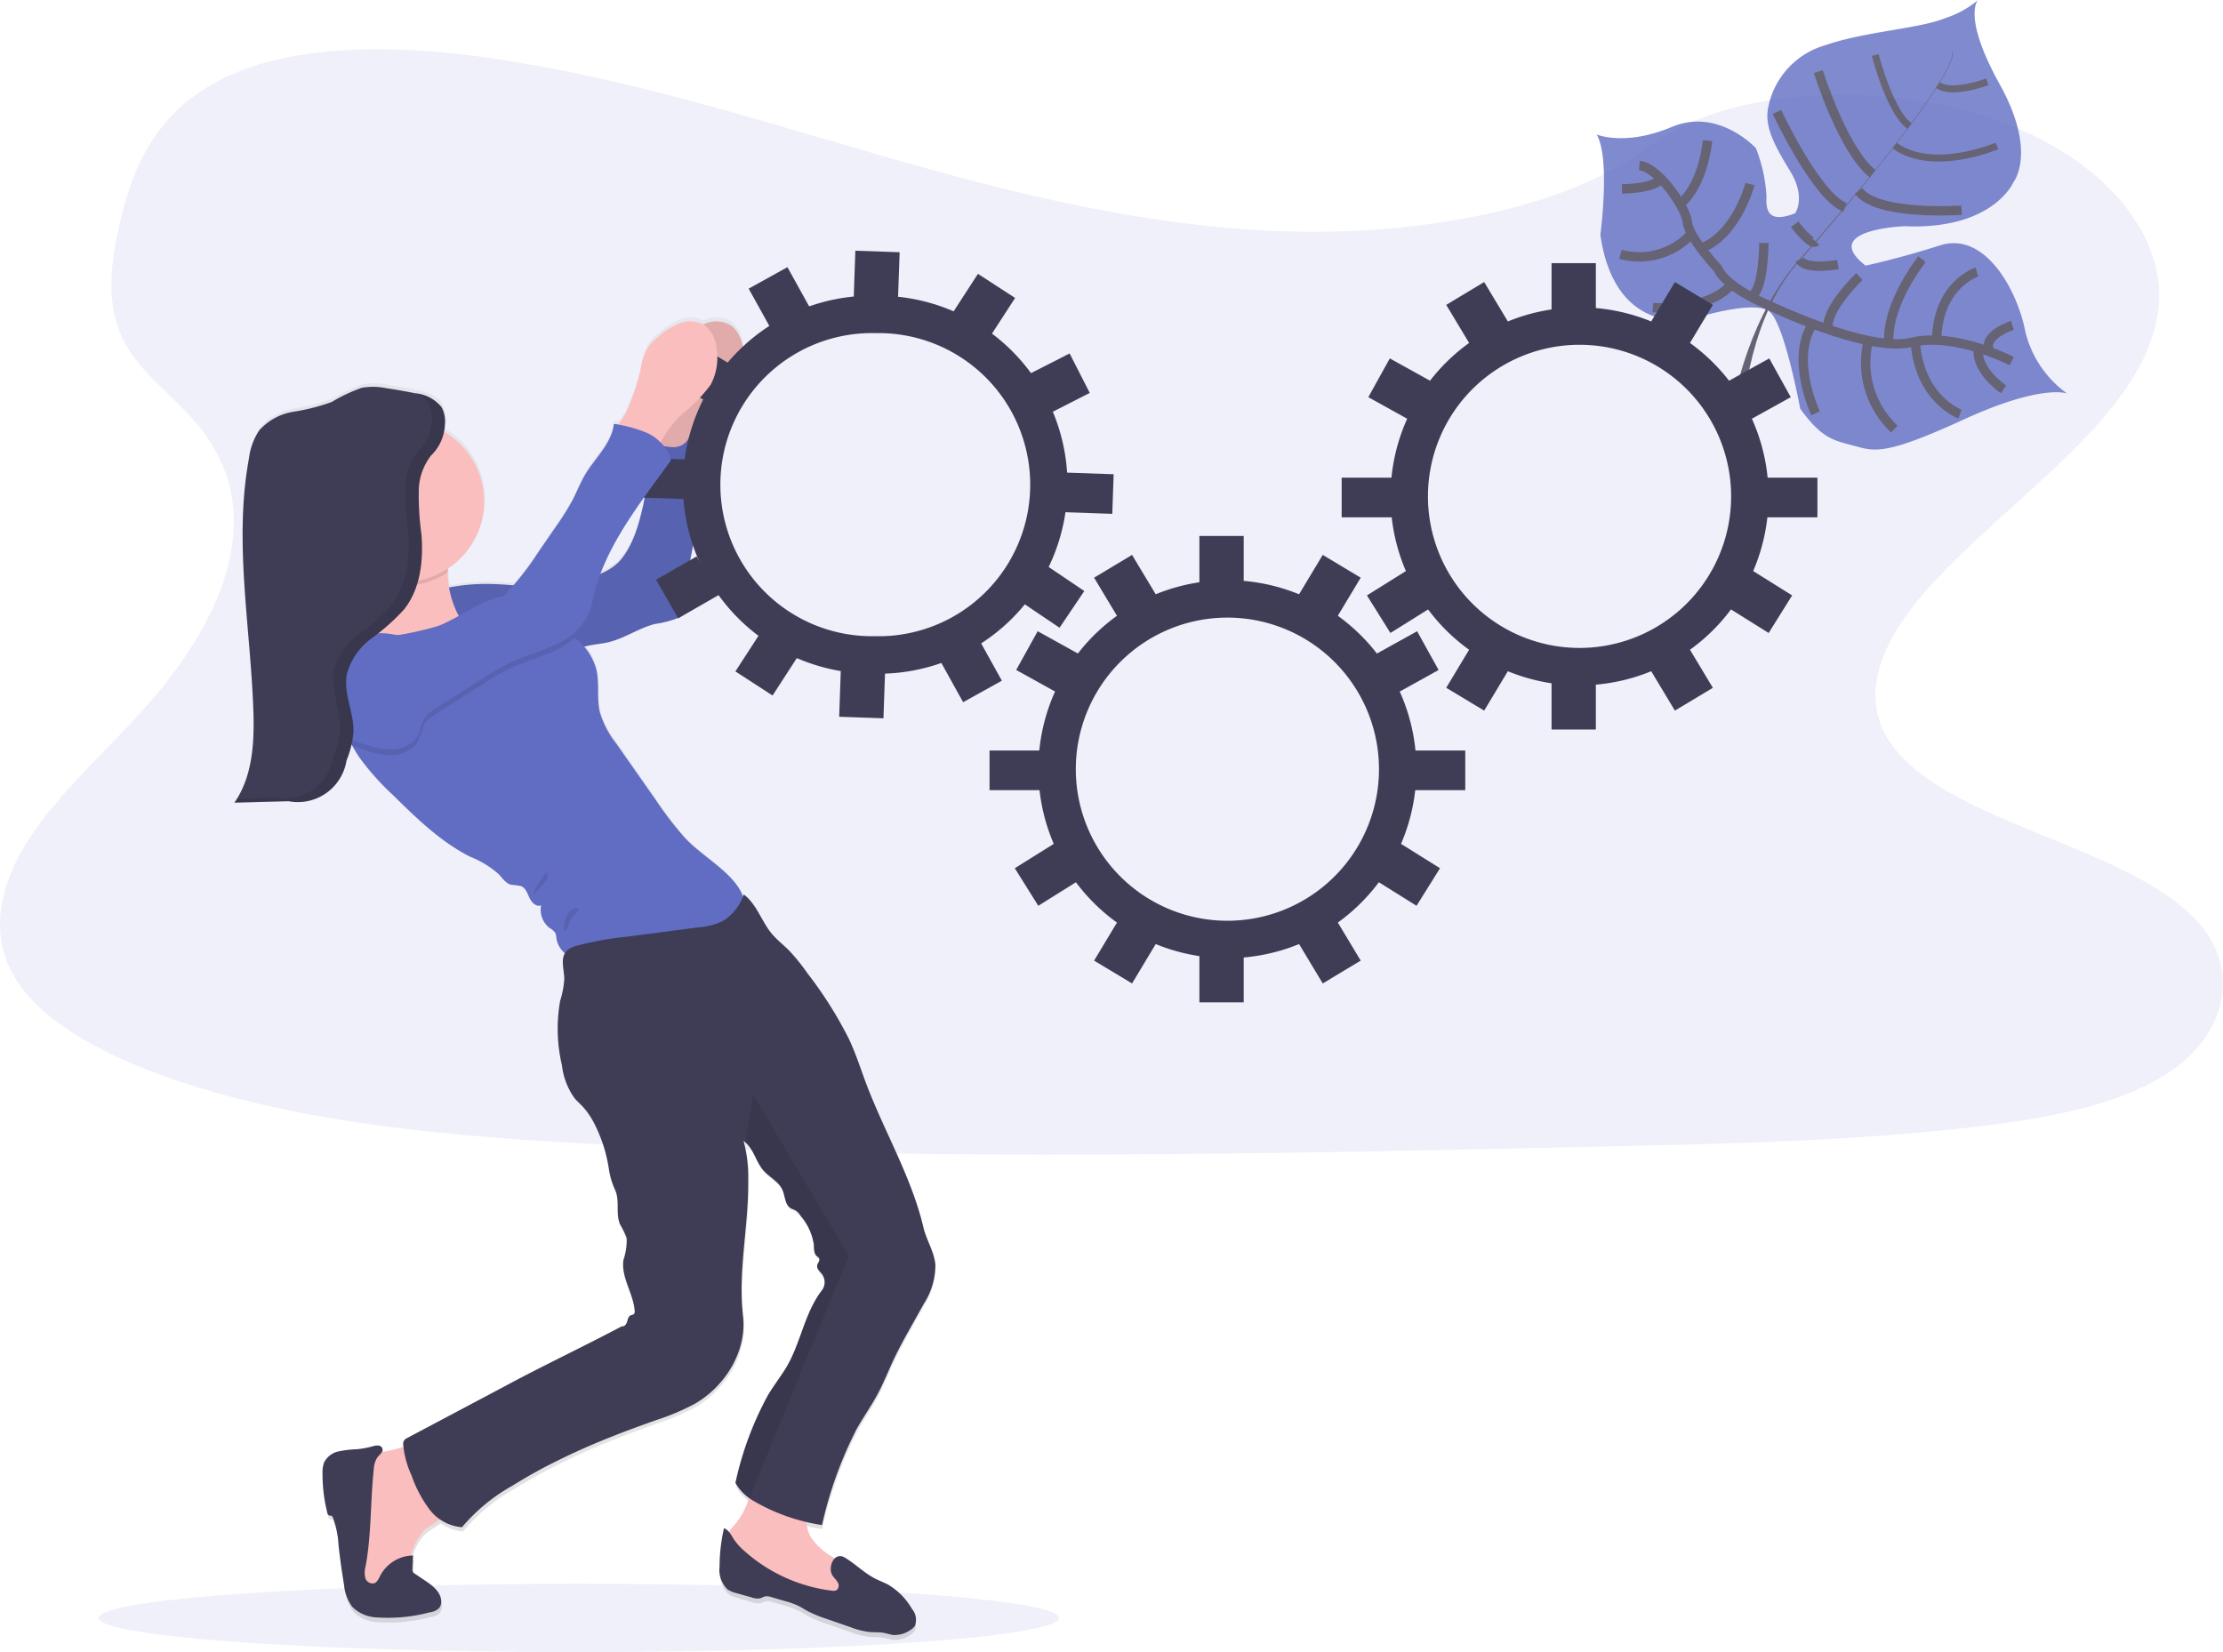 <svg xmlns="http://www.w3.org/2000/svg" xmlns:xlink="http://www.w3.org/1999/xlink" width="237" height="176.15" viewBox="0 0 237 176.15"><defs><style>.a,.c{fill:#606dc3;}.a,.i{opacity:0.1;}.b{opacity:0.8;}.d{fill:#444053;}.e,.f{fill:none;stroke:#444053;stroke-miterlimit:10;}.f{stroke-width:0.75px;}.g{fill:url(#a);}.h{fill:#fbbebe;}.j{fill:#3f3d56;}</style><linearGradient id="a" x1="0.5" y1="1" x2="0.5" gradientUnits="objectBoundingBox"><stop offset="0" stop-color="gray" stop-opacity="0.251"/><stop offset="0.54" stop-color="gray" stop-opacity="0.122"/><stop offset="1" stop-color="gray" stop-opacity="0.102"/></linearGradient></defs><g transform="translate(0.004 -0.05)"><path class="a" d="M232.925,116.644c-15.194-.392-29.664-4.036-43.482-8.022s-27.5-8.411-42.334-10.524c-9.538-1.359-20.448-1.552-28.131,2.249-7.4,3.653-9.787,9.959-11.071,15.827-.967,4.406-1.535,9.043,1.113,13.168,1.841,2.864,5.1,5.27,7.362,8.015,7.857,9.545,2.3,21.314-6.209,30.634-3.991,4.371-8.627,8.541-11.71,13.2s-4.507,9.984-1.81,14.734c2.672,4.7,9.041,8.238,15.94,10.724,14.013,5.05,30.519,6.493,46.626,7.313,35.644,1.812,71.475,1.026,107.212.235,13.226-.291,26.509-.585,39.519-2.113,7.226-.843,14.684-2.183,19.931-5.416,6.658-4.1,8.308-11.052,3.845-16.2-7.484-8.632-28.171-10.778-33.409-20.041-2.878-5.1.077-10.778,4.263-15.508,8.977-10.144,24.023-19.044,24.814-30.641.545-7.963-6.688-15.94-17.872-19.708-11.722-3.949-27.979-3.453-36.623,3.085C261.991,114.39,246.342,116.982,232.925,116.644Z" transform="translate(-95.23 -91.909)"/><g class="b" transform="translate(170.214 0.05)"><path class="c" d="M870.468,116.809s-2.648-1.075-11.071,2.789-9.475,3.373-11.656,2.782-3.4-.73-5.735-3.956c0,0-1.643-8.937-3.244-10.329s-8.376.791-8.376.791-8.127,1.869-9.686-9c0,0,1.1-8.188-.4-10.7,0,0,3.024,1.3,8.01-.8s8.977,2.268,8.977,2.268a16.365,16.365,0,0,1,1.127,5.2c-.131,1.939.664,2.672,3.052,1.733,0,0,1.174-1.662-.486-4.409s-2.836-4.794-2.373-6.928a8.61,8.61,0,0,1,6.054-6.573c4.266-1.484,10.062-1.761,12.844-2.906a10.3,10.3,0,0,0,3.453-1.913s-1.711,1.716,2.322,8.984,1.463,10.426,1.463,10.426-2.146,5.113-11.616,4.7c0,0-9.125.333-4.151,4.2,0,0,3.186-.648,7.951-2.162s8.2,4.735,9.055,9.083A11.4,11.4,0,0,0,870.468,116.809Z" transform="translate(-820.3 -74.85)"/><path class="d" d="M958.328,98.244l.049-.014c.366,1.387-3.712,6.961-7.2,11.393l-.04-.031C956.056,103.341,958.62,99.31,958.328,98.244Z" transform="translate(-920.424 -92.741)"/><path class="d" d="M919.047,146.24l.021.056c-2.784,3.54-6.287,7.766-9.09,10.9-.268.3-.533.61-.786.939l-.082-.063c.258-.322.523-.636.791-.939C912.7,153.994,916.266,149.778,919.047,146.24Z" transform="translate(-888.261 -129.481)"/><path class="d" d="M888.31,196.22l.056.094c-5.1,6.369-5.439,16.257-5.451,16.344l-1.075-1.23C881.852,211.329,883.173,202.631,888.31,196.22Z" transform="translate(-867.393 -167.727)"/><path class="e" d="M879.416,170.863s-6.015-3.127-10.7-2-15.241-3.967-15.241-3.967-4.482-1.819-5.383-3.895c0,0-3.073-3.251-3.249-4.93s-3.176-5.914-5.12-6.066" transform="translate(-835.161 -132.358)"/><path class="e" d="M996.283,237.281s-3.028-2.04-2.676-4.421" transform="translate(-952.9 -195.766)"/><path class="e" d="M969.768,237.667s-4.334-1.573-4.768-7.747" transform="translate(-931.03 -193.516)"/><path class="e" d="M945.6,238.957a9.692,9.692,0,0,1-2.765-9.437" transform="translate(-913.856 -193.21)"/><path class="e" d="M915.438,231.463s-2.756-5.782-.3-9.543" transform="translate(-892.093 -187.394)"/><path class="e" d="M1000.781,222.63s-3.134,1-2.46,2.643" transform="translate(-956.456 -187.937)"/><path class="e" d="M979.011,198.41s-4.193,1.329-4.291,7.261" transform="translate(-938.468 -169.403)"/><path class="e" d="M956.5,192.58s-3.815,4.709-3.545,8.989" transform="translate(-921.803 -164.942)"/><path class="e" d="M928.719,200.45s-3.791,3.622-3.308,5.634" transform="translate(-900.703 -170.964)"/><path class="e" d="M916.7,193.271s-3.554.636-4.05-.531" transform="translate(-890.97 -165.064)"/><path class="e" d="M910.23,176.72s1.8,2.378,2.258,1.845" transform="translate(-889.118 -152.805)"/><path class="e" d="M950.244,163.629s-8.958.65-10.984-2.049" transform="translate(-911.333 -141.219)"/><path class="e" d="M902.2,125.68s4.2,9.022,7.256,10.172" transform="translate(-882.973 -113.747)"/><path class="e" d="M921,107.37s2.582,8.3,5.78,10.891" transform="translate(-897.36 -99.736)"/><path class="f" d="M966.572,141.025s-6.808,2.923-10.9-.035" transform="translate(-923.891 -125.463)"/><path class="f" d="M946.84,99.83s1.557,6.1,3.653,7.576" transform="translate(-917.133 -93.966)"/><path class="f" d="M980.589,112s-3.829,1.448-5.259.338" transform="translate(-938.935 -103.279)"/><path class="e" d="M891.538,185.21s0,5.317-1.448,5.7" transform="translate(-873.706 -159.302)"/><path class="e" d="M845.84,206.494s5.752.493,8.4-2.474" transform="translate(-839.844 -173.696)"/><path class="e" d="M872.9,158.45s-1.39,5.4-5.228,6.846" transform="translate(-856.549 -138.824)"/><path class="e" d="M831.15,183.228a7.545,7.545,0,0,0,7.571-2.188" transform="translate(-828.603 -156.111)"/><path class="e" d="M861.3,138.7s-.385,4.58-2.876,6.724" transform="translate(-849.471 -123.711)"/><path class="e" d="M831.81,157.118s3.378.021,4.169-1.078" transform="translate(-829.108 -136.98)"/></g><ellipse class="a" cx="51.178" cy="3.639" rx="51.178" ry="3.639" transform="translate(10.531 168.922)"/><path class="g" d="M268.409,337.915c.7-1.265,1.547-2.458,2.228-3.74.622-1.174,1.108-2.418,1.669-3.625.96-2.066,2.143-4.019,3.221-6.029a7.778,7.778,0,0,0,1.249-4.24c-.129-1.409-.955-2.629-1.275-3.991-1.3-5.59-4.43-10.721-6.339-16.128-.488-1.371-.962-2.751-1.573-4.075a43.159,43.159,0,0,0-4.46-7.106,20.064,20.064,0,0,0-1.972-2.451c-.589-.589-1.251-1.108-1.786-1.747-1.1-1.315-1.62-3.207-3-4.226-.023.061-.049.12-.075.181-.988-2.524-4.3-4.188-6.226-6.28a36.961,36.961,0,0,1-3.082-4.05l-4.186-6.05a10.165,10.165,0,0,1-1.747-3.355c-.357-1.5-.026-3.094-.378-4.592a5.791,5.791,0,0,0-1.279-2.432c.04-.012.082-.028.124-.038.8-.214,1.643-.251,2.434-.441,1.725-.411,3.226-1.514,4.944-1.956a12.057,12.057,0,0,0,2.611-.7,2.169,2.169,0,0,0,1.009-2.305c-.556-2.946,1-5.932.735-8.921-.07-.826-.282-1.632-.418-2.451a25.982,25.982,0,0,1-.146-5.78,12.208,12.208,0,0,1,1.913-2.378,15.765,15.765,0,0,0,3.052-3.153,6.148,6.148,0,0,0,.634-3.784,3.651,3.651,0,0,0-1.174-2.5,2.951,2.951,0,0,0-2.7-.315c-.124.04-.247.089-.366.141a3.078,3.078,0,0,0-2.427-.141,7.356,7.356,0,0,0-2.376,1.5,5.43,5.43,0,0,0-1.108,1.174,6.961,6.961,0,0,0-.756,2.4,23.476,23.476,0,0,1-1.585,4.646c-.127.263-.47.735-.747,1.186l-.5-.1c-.218,2.092-1.97,3.627-3.035,5.435-.519.878-.883,1.838-1.35,2.747a26.626,26.626,0,0,1-1.782,2.857q-.951,1.409-1.9,2.791a39.669,39.669,0,0,1-2.582,3.493c-.862-.07-1.723-.134-2.582-.148a20.962,20.962,0,0,0-4.3.383,11.97,11.97,0,0,1-.153-1.5v-.092c0-.122.014-.268.031-.425a8.686,8.686,0,0,0-.416-14.7,6.312,6.312,0,0,0,.089-.8v-.47a1.108,1.108,0,0,0-.016-.235,3.1,3.1,0,0,0-.08-.47c-.019-.075-.04-.15-.066-.235a2.218,2.218,0,0,0-.195-.423.2.2,0,0,0-.016-.023c-.031-.049-.061-.1-.1-.146s-.031-.038-.045-.056a1.125,1.125,0,0,0-.08-.1l-.059-.061c-.026-.028-.052-.056-.08-.082l-.066-.059-.082-.073-.075-.056-.085-.063-.082-.054-.085-.054c-.028-.019-.059-.035-.089-.052l-.087-.049-.094-.047-.087-.042-.1-.045-.085-.038-.113-.042-.08-.031-.122-.042-.073-.023-.134-.042-.063-.019-.146-.04-.056-.016-.153-.038-.045-.012-.169-.038h-.028l-.249-.054q-1.542-.317-3.1-.547a6.992,6.992,0,0,0-2.566-.045,17.767,17.767,0,0,0-3.212,1.528,21.592,21.592,0,0,1-4.071,1.047,6.181,6.181,0,0,0-3.629,1.979,6.91,6.91,0,0,0-1.108,3c-1.625,8.836.127,17.9.458,26.882.129,3.5-.028,7.233-2.01,10.095l5.77-.153c.277,0,.556-.016.838-.033s.563-.038.84-.07a5.559,5.559,0,0,0,2.092-.627,3.608,3.608,0,0,0,.815-.634,8.119,8.119,0,0,0,1.585-3.017c.129-.364.258-.732.373-1.1.047-.155.092-.31.131-.47l.019-.075.066.031a14.529,14.529,0,0,0,.782,1.291,27.973,27.973,0,0,0,3.552,4.012c2.519,2.5,5.094,5.045,8.252,6.651A9.915,9.915,0,0,1,230.3,278.4c.4.43.744.981,1.31,1.129a6.513,6.513,0,0,1,1.075.15c.493.207.674.8.9,1.289s.742.986,1.23.763a2.467,2.467,0,0,0,.92,2.449,1.8,1.8,0,0,1,.6.535,1.946,1.946,0,0,1,.122.629,2.486,2.486,0,0,0,.89,1.524c-.458.758-.092,1.845-.08,2.791a10.5,10.5,0,0,1-.439,2.331,17.164,17.164,0,0,0,.188,6.921,7.52,7.52,0,0,0,1.355,3.545c.268.317.587.592.869.9a8.357,8.357,0,0,1,1.326,2.021A15.846,15.846,0,0,1,242,309.983a8.4,8.4,0,0,0,.681,2.324c.514,1.122.045,2.5.5,3.648a10.589,10.589,0,0,1,.718,1.491,6.787,6.787,0,0,1-.345,2.359c-.268,1.864,1.078,3.594,1.2,5.472a.432.432,0,0,1-.066.317c-.092.1-.249.1-.373.16-.235.113-.3.43-.373.693s-.286.561-.547.481c-3.857,2.064-7.85,3.97-11.707,6.033l-1.761.939-9.416,5.031a.681.681,0,0,0-.378.615c0,.113.014.235.023.34-.66.164-1.294.362-1.744.444-.185.035-.371.07-.554.11a.592.592,0,0,0,.085-.235.47.47,0,0,0-.416-.47,1.505,1.505,0,0,0-.678.089,9.9,9.9,0,0,1-1.643.3,11.726,11.726,0,0,0-1.97.235,2.239,2.239,0,0,0-1.526,1.174,2.848,2.848,0,0,0-.169,1.108,16.962,16.962,0,0,0,.512,4.306.366.366,0,0,0,.171.275c.082.033.181,0,.263.038a.352.352,0,0,1,.153.193,9.654,9.654,0,0,1,.592,2.873q.235,2.172.594,4.331a4.807,4.807,0,0,0,.862,2.366,3.865,3.865,0,0,0,2.47,1.141,17.234,17.234,0,0,0,5.8-.533,1.7,1.7,0,0,0,.979-.444,1.106,1.106,0,0,0,.235-.782c-.045-.965-.923-1.643-1.721-2.186l-1.089-.753a.47.47,0,0,1-.235-.531l.07-1.425h-.211a5.119,5.119,0,0,1,1.352-2.66c.509-.47,1.174-.8,1.707-1.225a4.226,4.226,0,0,0,2.373.871,19.343,19.343,0,0,1,5.376-4.46,52.582,52.582,0,0,1,4.989-2.784q2.08-1.028,4.226-1.927c2.019-.85,4.075-1.608,6.134-2.348a24.7,24.7,0,0,0,4.024-1.707c3.287-1.9,5.608-5.691,5.165-9.487-.559-4.789.636-9.78.556-14.6a14.473,14.473,0,0,0-.5-4.167,2.228,2.228,0,0,1,.279.235c.855.8,1.061,2.066,1.878,2.977.636.716,1.6,1.174,1.988,2.047.293.669.251,1.573.864,1.958.174.11.38.157.554.265a1.855,1.855,0,0,1,.514.556,6.243,6.243,0,0,1,1.394,3.052c.031.448-.012.967.317,1.27.094.087.214.15.263.268.1.235-.169.484-.216.744-.068.362.289.636.509.939a1.477,1.477,0,0,1,0,1.74c-1.925,2.5-2.272,5.869-3.956,8.543-.582.923-1.23,1.8-1.794,2.73a35.128,35.128,0,0,0-3.458,9.411,5.2,5.2,0,0,0,1.444,1.61,7.982,7.982,0,0,1-1.608,2.97,7.469,7.469,0,0,0-.531.664,1.291,1.291,0,0,0-.523-.394,18.6,18.6,0,0,0-.47,4.108,2.932,2.932,0,0,0,.864,2.477,3.065,3.065,0,0,0,.96.4l1.61.47a1.684,1.684,0,0,0,.89.087c.19-.054.359-.171.554-.209a1.359,1.359,0,0,1,.624.082l1.392.406a9.2,9.2,0,0,1,1.376.486c.4.19.763.437,1.153.648a13.924,13.924,0,0,0,2.012.826l2.4.826a8.733,8.733,0,0,0,2.08.54c.493.042.993,0,1.479.085.371.063.73.2,1.1.235a2.893,2.893,0,0,0,1.737-.516,1.552,1.552,0,0,0,.5-.453,1.794,1.794,0,0,0-.293-1.829,7.232,7.232,0,0,0-2.481-2.582c-.425-.235-.885-.409-1.324-.624-1.249-.61-2.19-1.629-3.371-2.326a.8.8,0,0,0-1.012.068,6.832,6.832,0,0,1-2.582-2.294,5.163,5.163,0,0,1-.47-1.585c.552.131,1.108.235,1.669.326A42.942,42.942,0,0,1,268.409,337.915ZM245.855,237.792c-.047.265-.1.528-.155.791-.47,2.2-1.141,4.674-2.676,6.315a5.869,5.869,0,0,1-1.733,1.143l-.171.085A37.661,37.661,0,0,1,245.855,237.792Z" transform="translate(-177.053 -185.166)"/><path class="h" d="M389.175,226.066a7.008,7.008,0,0,1,.758-2.385,5.45,5.45,0,0,1,1.11-1.174,7.4,7.4,0,0,1,2.38-1.488,2.974,2.974,0,0,1,2.7.312,3.59,3.59,0,0,1,1.186,2.481,6.109,6.109,0,0,1-.636,3.756,15.469,15.469,0,0,1-3.052,3.132,12.119,12.119,0,0,0-1.988,2.479,7.064,7.064,0,0,1-.906,1.324,1.721,1.721,0,0,1-1.439.575,2.539,2.539,0,0,1-1.174-.688c-.434-.38-1.6-1.059-1.643-1.662-.028-.488.885-1.6,1.108-2.054a23.129,23.129,0,0,0,1.6-4.608Z" transform="translate(-318.1 -186.515)"/><path class="i" d="M389.175,226.066a7.008,7.008,0,0,1,.758-2.385,5.45,5.45,0,0,1,1.11-1.174,7.4,7.4,0,0,1,2.38-1.488,2.974,2.974,0,0,1,2.7.312,3.59,3.59,0,0,1,1.186,2.481,6.109,6.109,0,0,1-.636,3.756,15.469,15.469,0,0,1-3.052,3.132,12.119,12.119,0,0,0-1.988,2.479,7.064,7.064,0,0,1-.906,1.324,1.721,1.721,0,0,1-1.439.575,2.539,2.539,0,0,1-1.174-.688c-.434-.38-1.6-1.059-1.643-1.662-.028-.488.885-1.6,1.108-2.054a23.129,23.129,0,0,0,1.6-4.608Z" transform="translate(-318.1 -186.515)"/><path class="c" d="M293,287.856a21.06,21.06,0,0,1,5.768-.7c3.247.047,6.59.833,9.681-.162a16.794,16.794,0,0,0,2.322-1.007,5.893,5.893,0,0,0,1.733-1.136c1.538-1.629,2.2-4.082,2.681-6.273a41.859,41.859,0,0,0,.73-6.677,5.1,5.1,0,0,0,2.531.667,1.835,1.835,0,0,0,1.768-1.643,26.863,26.863,0,0,0,.115,6.219c.136.812.347,1.613.42,2.434.263,2.967-1.294,5.932-.737,8.86A2.148,2.148,0,0,1,319,290.722a11.032,11.032,0,0,1-2.615.7c-1.721.439-3.223,1.533-4.951,1.941-.805.19-1.643.235-2.437.439-1.141.3-2.176.953-3.338,1.16-.871.155-1.768.049-2.648.124-.765.063-1.517.265-2.284.284a6.591,6.591,0,0,1-4.9-2.427A20.609,20.609,0,0,1,293,287.856Z" transform="translate(-246.575 -224.841)"/><path class="i" d="M293,287.856a21.06,21.06,0,0,1,5.768-.7c3.247.047,6.59.833,9.681-.162a16.794,16.794,0,0,0,2.322-1.007,5.893,5.893,0,0,0,1.733-1.136c1.538-1.629,2.2-4.082,2.681-6.273a41.859,41.859,0,0,0,.73-6.677,5.1,5.1,0,0,0,2.531.667,1.835,1.835,0,0,0,1.768-1.643,26.863,26.863,0,0,0,.115,6.219c.136.812.347,1.613.42,2.434.263,2.967-1.294,5.932-.737,8.86A2.148,2.148,0,0,1,319,290.722a11.032,11.032,0,0,1-2.615.7c-1.721.439-3.223,1.533-4.951,1.941-.805.19-1.643.235-2.437.439-1.141.3-2.176.953-3.338,1.16-.871.155-1.768.049-2.648.124-.765.063-1.517.265-2.284.284a6.591,6.591,0,0,1-4.9-2.427A20.609,20.609,0,0,1,293,287.856Z" transform="translate(-246.575 -224.841)"/><path class="j" d="M586.942,342.341a16.161,16.161,0,1,1-16.161,16.16,16.161,16.161,0,0,1,16.161-16.16m0-3.991A20.152,20.152,0,1,0,607.093,358.5,20.152,20.152,0,0,0,586.942,338.35Z" transform="translate(-456.09 -276.441)"/><rect class="j" width="4.723" height="4.972" transform="translate(127.868 57.195)"/><rect class="j" width="4.723" height="4.972" transform="matrix(0.857, 0.515, -0.515, 0.857, 141.017, 59.213)"/><rect class="j" width="4.723" height="4.972" transform="matrix(0.485, 0.875, -0.875, 0.485, 151.078, 67.354)"/><rect class="j" width="4.723" height="4.972" transform="matrix(-0.53, 0.848, -0.848, -0.53, 153.519, 92.622)"/><rect class="j" width="4.723" height="4.972" transform="matrix(-0.485, 0.875, -0.875, -0.485, 114.976, 69.763)"/><rect class="j" width="4.723" height="4.972" transform="matrix(0.53, 0.848, -0.848, 0.53, 112.403, 89.985)"/><rect class="j" width="4.723" height="4.972" transform="matrix(-0.857, 0.515, -0.515, -0.857, 123.247, 63.474)"/><rect class="j" width="4.723" height="4.972" transform="translate(127.868 101.95)"/><rect class="j" width="4.723" height="4.972" transform="matrix(0.857, -0.515, 0.515, 0.857, 138.457, 100.644)"/><rect class="j" width="4.723" height="4.972" transform="matrix(-0.857, -0.515, 0.515, -0.857, 120.687, 104.906)"/><rect class="j" width="5.719" height="4.226" transform="translate(105.493 80.07)"/><rect class="j" width="5.719" height="4.226" transform="translate(156.211 84.296) rotate(180)"/><path class="j" d="M746.862,218.431a16.161,16.161,0,1,1-16.161,16.16,16.161,16.161,0,0,1,16.161-16.16m0-3.991a20.152,20.152,0,1,0,20.152,20.151A20.152,20.152,0,0,0,746.862,214.44Z" transform="translate(-578.467 -181.62)"/><rect class="j" width="4.723" height="4.972" transform="translate(165.411 28.108)"/><rect class="j" width="4.723" height="4.972" transform="matrix(0.857, 0.515, -0.515, 0.857, 178.561, 30.122)"/><rect class="j" width="4.723" height="4.972" transform="matrix(0.485, 0.875, -0.875, 0.485, 188.622, 38.264)"/><rect class="j" width="4.723" height="4.972" transform="matrix(-0.53, 0.848, -0.848, -0.53, 191.061, 63.534)"/><rect class="j" width="4.723" height="4.972" transform="matrix(-0.485, 0.875, -0.875, -0.485, 152.517, 40.677)"/><rect class="j" width="4.723" height="4.972" transform="matrix(0.53, 0.848, -0.848, 0.53, 149.945, 60.898)"/><rect class="j" width="4.723" height="4.972" transform="matrix(-0.857, 0.515, -0.515, -0.857, 160.79, 34.384)"/><rect class="j" width="4.723" height="4.972" transform="translate(165.411 72.861)"/><rect class="j" width="4.723" height="4.972" transform="matrix(0.857, -0.515, 0.515, 0.857, 176, 71.556)"/><rect class="j" width="4.723" height="4.972" transform="matrix(-0.857, -0.515, 0.515, -0.857, 158.228, 75.816)"/><rect class="j" width="5.719" height="4.226" transform="translate(143.034 50.981)"/><rect class="j" width="5.719" height="4.226" transform="translate(193.756 55.207) rotate(180)"/><path class="j" d="M425.857,213.121h.57a16.16,16.16,0,1,1-.549,32.315c-.19,0-.38,0-.573,0a16.16,16.16,0,1,1,.552-32.315m0-3.989h0a20.15,20.15,0,1,0-.69,40.295c.235,0,.47.009.7.009a20.15,20.15,0,1,0,.688-40.295c-.235,0-.47-.009-.7-.009Z" transform="translate(-332.557 -177.554)"/><rect class="j" width="4.723" height="4.972" transform="translate(91.188 26.78) rotate(1.99)"/><rect class="j" width="4.723" height="4.972" transform="matrix(0.839, 0.544, -0.544, 0.839, 104.257, 29.248)"/><rect class="j" width="4.723" height="4.972" transform="translate(114.031 37.735) rotate(62.99)"/><rect class="j" width="4.723" height="4.972" transform="translate(115.596 63.066) rotate(123.99)"/><rect class="j" width="4.723" height="4.972" transform="matrix(-0.515, 0.857, -0.857, -0.515, 77.866, 38.887)"/><rect class="j" width="4.74" height="4.989" transform="translate(74.264 59.378) rotate(60.113)"/><rect class="j" width="4.723" height="4.972" transform="translate(86.356 32.884) rotate(150.99)"/><rect class="j" width="4.723" height="4.972" transform="translate(89.636 71.503) rotate(1.99)"/><rect class="j" width="4.723" height="4.972" transform="translate(100.265 70.57) rotate(-29.01)"/><rect class="j" width="4.723" height="4.972" transform="matrix(-0.839, -0.544, 0.544, -0.839, 82.361, 74.206)"/><rect class="j" width="5.719" height="4.226" transform="translate(68.034 48.862) rotate(1.99)"/><rect class="j" width="5.719" height="4.226" transform="translate(118.579 54.838) rotate(-178.01)"/><path class="h" d="M257.666,731.645a4.85,4.85,0,0,0-1.664.519,3.911,3.911,0,0,0-1.448,1.953,16.912,16.912,0,0,0-.972,6.1,13.124,13.124,0,0,0,.627,4.942,3.123,3.123,0,0,0,.829,1.294,2.949,2.949,0,0,0,1.134.549,3.1,3.1,0,0,0,2.657-.329,4.241,4.241,0,0,0,1.188-2.773,6.474,6.474,0,0,1,1.58-3.773c.756-.7,1.838-1.056,2.388-1.93.655-1.038.31-2.392-.108-3.547-.364-1-.9-3.031-1.944-3.543S258.755,731.448,257.666,731.645Z" transform="translate(-216.406 -576.874)"/><path class="h" d="M427.319,748.46a7.853,7.853,0,0,1-1.643,3.031c-.47.535-1.045,1.186-.8,1.85a1.655,1.655,0,0,0,.437.585c3.442,3.369,8.257,5.007,13.034,5.6a.448.448,0,0,0,.235,0c.141-.063.174-.235.193-.392a4.96,4.96,0,0,0,0-1.5A4.5,4.5,0,0,0,436.519,755a7.047,7.047,0,0,1-2.653-2.317c-.7-1.305-.4-3-1.23-4.226a4.479,4.479,0,0,0-3.1-1.6c-.411-.063-1.284-.514-1.643-.305S427.443,748.051,427.319,748.46Z" transform="translate(-347.447 -588.771)"/><path class="j" d="M248.1,731.834a.469.469,0,0,0-.416-.469,1.5,1.5,0,0,0-.678.087,9.914,9.914,0,0,1-1.643.3,11.814,11.814,0,0,0-1.974.235,2.23,2.23,0,0,0-1.528,1.174,2.909,2.909,0,0,0-.169,1.1,16.818,16.818,0,0,0,.512,4.275.371.371,0,0,0,.174.275c.082.033.181,0,.263.038a.347.347,0,0,1,.153.19,9.434,9.434,0,0,1,.594,2.855q.235,2.157.594,4.3a4.713,4.713,0,0,0,.864,2.348,3.861,3.861,0,0,0,2.472,1.132,17.414,17.414,0,0,0,5.813-.531,1.7,1.7,0,0,0,.979-.439,1.094,1.094,0,0,0,.235-.777c-.045-.958-.925-1.643-1.723-2.169l-1.1-.74a.569.569,0,0,1-.193-.174.62.62,0,0,1-.054-.352l.07-1.409a4.033,4.033,0,0,0-3.521,2.186c-.153.3-.3.657-.613.775a.81.81,0,0,1-.96-.58,2.526,2.526,0,0,1,.035-1.24c.643-3.446.493-6.989.885-10.473a2.385,2.385,0,0,1,.35-1.1C247.712,732.386,248.066,732.156,248.1,731.834Z" transform="translate(-207.31 -577.185)"/><path class="j" d="M434.037,773.942c.162.268.413.469.563.747a.632.632,0,0,1-.122.838.826.826,0,0,1-.507.052,17.161,17.161,0,0,1-9.28-4.2,6.5,6.5,0,0,1-1.136-1.247c-.3-.469-.559-1.021-1.075-1.214a18.35,18.35,0,0,0-.47,4.08,2.9,2.9,0,0,0,.864,2.46,3.091,3.091,0,0,0,.963.392l1.613.455a1.716,1.716,0,0,0,.892.087c.19-.052.359-.171.554-.207a1.372,1.372,0,0,1,.627.08l1.392.406a9.213,9.213,0,0,1,1.378.47c.4.188.765.434,1.153.643a13.8,13.8,0,0,0,2.017.819l2.451.85a8.643,8.643,0,0,0,2.085.535c.493.042.993,0,1.481.085.371.063.73.2,1.106.235a2.923,2.923,0,0,0,1.737-.514,1.571,1.571,0,0,0,.5-.448,1.773,1.773,0,0,0-.3-1.819,7.144,7.144,0,0,0-2.484-2.557c-.427-.235-.887-.409-1.326-.622-1.249-.606-2.2-1.617-3.376-2.31C434.229,771.392,433.511,773.08,434.037,773.942Z" transform="translate(-345.298 -605.93)"/><path class="h" d="M271.23,331.951a10.153,10.153,0,0,1-4.334,1.686,17.484,17.484,0,0,1-2.453.131,62.4,62.4,0,0,1-10.2-.852,12.5,12.5,0,0,0,3.207-4.991,8.2,8.2,0,0,0,.153-3.127,23.4,23.4,0,0,0-.953-3.937,27.279,27.279,0,0,0,4.313-.11c.817-.082,2.817-.826,3.521-.263.66.524.162,2.376.15,3.23v.092a10.4,10.4,0,0,0,.824,3.77A7.174,7.174,0,0,0,271.23,331.951Z" transform="translate(-216.914 -262.612)"/><path class="i" d="M272.476,323.668a8.611,8.611,0,0,1-7.043,1.08,23.406,23.406,0,0,0-.953-3.937,27.278,27.278,0,0,0,4.313-.11c.817-.082,2.817-.826,3.521-.263C272.985,320.962,272.488,322.814,272.476,323.668Z" transform="translate(-224.75 -262.574)"/><circle class="h" cx="8.592" cy="8.592" r="8.592" transform="translate(34.429 44.91)"/><path class="c" d="M288.84,385.61a3.991,3.991,0,0,1-1.937,3.449,7.653,7.653,0,0,1-2.113.74A41.7,41.7,0,0,1,272.8,391.28a6.606,6.606,0,0,1-2.545-.535,2.718,2.718,0,0,1-1.571-1.963,1.86,1.86,0,0,0-.124-.624,1.761,1.761,0,0,0-.6-.531,2.444,2.444,0,0,1-.906-2.425c-.491.218-1-.275-1.232-.761s-.411-1.073-.9-1.277a7.348,7.348,0,0,0-1.078-.15c-.566-.146-.911-.7-1.31-1.122a10.188,10.188,0,0,0-3.035-1.857c-3.162-1.594-5.74-4.12-8.264-6.6a27.454,27.454,0,0,1-3.557-3.991c-.284-.416-.54-.843-.782-1.282a36.035,36.035,0,0,1-1.981-4.533,5.213,5.213,0,0,1-.512-2.582c.012-.08.028-.16.047-.235a4.941,4.941,0,0,1,.779-1.575,6.575,6.575,0,0,1,3.521-2.895c1.5-.394,3,.082,4.529.406a11.542,11.542,0,0,0,1.538.235,14.336,14.336,0,0,0,4.782-.751l1.7-.47c.855-.235,1.282-1.268,2.146-1.448a3.012,3.012,0,0,1,1.157.059,15.965,15.965,0,0,1,5.064,1.655,8.338,8.338,0,0,1,.984.669,6.223,6.223,0,0,1,2.287,3.378c.352,1.486.021,3.073.378,4.559a10.1,10.1,0,0,0,1.751,3.334l4.2,5.991a37.229,37.229,0,0,0,3.087,4.024C284.6,380.427,288.783,382.279,288.84,385.61Z" transform="translate(-209.363 -288.631)"/><path class="h" d="M377.237,226.066a7,7,0,0,1,.756-2.385,5.448,5.448,0,0,1,1.11-1.174,7.429,7.429,0,0,1,2.38-1.488,2.974,2.974,0,0,1,2.7.312,3.591,3.591,0,0,1,1.186,2.481,6.109,6.109,0,0,1-.636,3.756,15.469,15.469,0,0,1-3.052,3.132,12.207,12.207,0,0,0-1.988,2.479,7.066,7.066,0,0,1-.906,1.324,1.721,1.721,0,0,1-1.439.575,2.55,2.55,0,0,1-1.174-.688c-.434-.38-1.606-1.059-1.643-1.662-.028-.488.885-1.6,1.108-2.054A23.285,23.285,0,0,0,377.237,226.066Z" transform="translate(-308.963 -186.515)"/><path class="j" d="M333.767,524.751c-1.08,1.993-2.263,3.935-3.226,5.986-.561,1.2-1.047,2.435-1.671,3.6-.681,1.272-1.519,2.456-2.23,3.714a42.638,42.638,0,0,0-3.712,10.273,20.464,20.464,0,0,1-7.315-2.582c-.153-.089-.3-.183-.439-.284a5.221,5.221,0,0,1-1.477-1.627,34.75,34.75,0,0,1,3.463-9.348c.566-.939,1.214-1.8,1.8-2.711,1.688-2.653,2.035-6,3.963-8.484a1.458,1.458,0,0,0,0-1.728c-.223-.289-.578-.563-.512-.92.049-.261.322-.5.216-.74-.049-.117-.169-.181-.263-.265-.329-.3-.286-.819-.315-1.263a6.107,6.107,0,0,0-1.409-3.031,1.879,1.879,0,0,0-.514-.554c-.174-.106-.38-.153-.554-.261-.615-.385-.57-1.282-.866-1.946-.385-.876-1.355-1.322-1.991-2.033-.81-.9-1.017-2.164-1.878-2.956a2.345,2.345,0,0,0-.279-.235,14.475,14.475,0,0,1,.5,4.139c.082,4.787-1.115,9.743-.554,14.5.441,3.773-1.878,7.538-5.176,9.423a24.918,24.918,0,0,1-4.029,1.7c-2.064.73-4.12,1.484-6.144,2.329q-2.146.887-4.226,1.913a53.4,53.4,0,0,0-5,2.765,19.319,19.319,0,0,0-5.383,4.432,4.843,4.843,0,0,1-3.477-1.913,13.268,13.268,0,0,1-1.9-3.606,10.009,10.009,0,0,1-.9-3.395.671.671,0,0,1,.408-.587l9.43-5,1.763-.939c3.862-2.049,7.862-3.944,11.724-5.991.261.078.47-.218.547-.469s.131-.575.376-.688c.122-.059.282-.056.373-.16a.446.446,0,0,0,.066-.312c-.124-1.878-1.472-3.585-1.2-5.437a6.593,6.593,0,0,0,.345-2.348,10.24,10.24,0,0,0-.718-1.481c-.47-1.139,0-2.51-.507-3.625a8.382,8.382,0,0,1-.681-2.31,15.689,15.689,0,0,0-1.441-4.578,8.346,8.346,0,0,0-1.326-2.007c-.284-.305-.6-.578-.873-.894a7.433,7.433,0,0,1-1.355-3.521,16.977,16.977,0,0,1-.188-6.874,9.755,9.755,0,0,0,.439-2.315c-.012-1.04-.47-2.254.254-3a2.334,2.334,0,0,1,1.056-.542,31.876,31.876,0,0,1,5.113-.939l7.876-1.031a7.154,7.154,0,0,0,2.62-.683,5.269,5.269,0,0,0,2.211-2.817c1.383,1.009,1.9,2.89,3,4.193.538.636,1.2,1.15,1.791,1.735a20.105,20.105,0,0,1,1.974,2.434,42.854,42.854,0,0,1,4.46,7.059c.613,1.315,1.087,2.686,1.575,4.05,1.923,5.369,5.057,10.466,6.357,16.015.319,1.357,1.148,2.582,1.277,3.97A7.583,7.583,0,0,1,333.767,524.751Z" transform="translate(-235.295 -385.671)"/><path class="i" d="M338.051,472.69a2.418,2.418,0,0,0-.291,1.162c.176-.869,1.371-1.35,1.448-2.209.035-.4-.038-.378-.282-.169C338.556,471.8,338.394,472.349,338.051,472.69Z" transform="translate(-280.827 -378.2)"/><path class="i" d="M352.125,487.465a1.791,1.791,0,0,0-.545.805,2.042,2.042,0,0,0-.11,1.409c.176-.082.235-.3.289-.486a3.39,3.39,0,0,1,.373-.831c.141-.235.791-.758.789-1C352.914,486.979,352.3,487.331,352.125,487.465Z" transform="translate(-291.259 -390.337)"/><path class="i" d="M268.058,356.607a8.858,8.858,0,0,1-1.812,1.207c-1.7.862-3.587,1.317-5.3,2.153a26.247,26.247,0,0,0-2.46,1.434l-5.094,3.228a5.462,5.462,0,0,0-1.122.852c-.613.653-.61,1.8-1.174,2.5a3.439,3.439,0,0,1-2.472,1.141,8.031,8.031,0,0,1-2.754-.47,14.3,14.3,0,0,1-1.573-.573,7.413,7.413,0,0,1-1.512-.864A4.314,4.314,0,0,1,241,364.4a5.564,5.564,0,0,1,.3-2.3,8.81,8.81,0,0,1,.542-1.392,5.6,5.6,0,0,1,.432-.732,8.058,8.058,0,0,1,5.226-2.817c1.047-.2,2.113-.329,3.172-.507a11.538,11.538,0,0,0,1.538.235,14.337,14.337,0,0,0,4.782-.751l1.7-.47c.855-.235,1.282-1.268,2.146-1.448a3.012,3.012,0,0,1,1.157.059,15.966,15.966,0,0,1,5.064,1.655A8.341,8.341,0,0,1,268.058,356.607Z" transform="translate(-206.772 -288.562)"/><path class="c" d="M272.208,267.35c-.218,2.078-1.972,3.6-3.052,5.4-.519.871-.883,1.826-1.35,2.728a27.043,27.043,0,0,1-1.784,2.841l-1.909,2.77a28.66,28.66,0,0,1-3.69,4.637c-2.5.425-4.6,2.282-6.968,3.183a35.707,35.707,0,0,1-5.956,1.207,8.129,8.129,0,0,0-5.223,2.817,7.374,7.374,0,0,0-.977,2.113,5.474,5.474,0,0,0-.3,2.294,4.355,4.355,0,0,0,1.777,2.817,9.833,9.833,0,0,0,3.085,1.437,8.087,8.087,0,0,0,2.754.47,3.351,3.351,0,0,0,2.474-1.141c.582-.732.554-1.848,1.174-2.5a5.48,5.48,0,0,1,1.125-.852l5.094-3.228a26.241,26.241,0,0,1,2.458-1.425c1.714-.838,3.6-1.291,5.3-2.153a6.312,6.312,0,0,0,3.627-4.162c1.038-5.77,5.031-10.635,8.451-15.4-.113-.023-.077-.279-.12-.387a4.919,4.919,0,0,0-2.5-2.521A14.806,14.806,0,0,0,272.208,267.35Z" transform="translate(-206.767 -222.109)"/><path class="j" d="M224.131,254.51a3.183,3.183,0,0,0-.355-1.812,4.058,4.058,0,0,0-2.817-1.491q-1.547-.317-3.108-.545a7.017,7.017,0,0,0-2.571-.042,17.388,17.388,0,0,0-3.216,1.517,21.961,21.961,0,0,1-4.078,1.04,6.209,6.209,0,0,0-3.634,1.967,6.805,6.805,0,0,0-1.108,2.977c-1.627,8.778.124,17.781.458,26.7.129,3.472-.028,7.184-2.012,10.036l5.777-.153a5.252,5.252,0,0,0,6.172-4.35,10.278,10.278,0,0,0,.737-2.972c.092-2.1-1.1-4.155-.7-6.219a6.931,6.931,0,0,1,2.608-3.8,22.747,22.747,0,0,0,3.5-3.118c1.733-2.19,2.064-5.183,1.848-7.965a30.372,30.372,0,0,1-.282-4.965,6.26,6.26,0,0,1,1.31-3.479A4.854,4.854,0,0,0,224.131,254.51Z" transform="translate(-176.701 -209.227)"/><path class="i" d="M223.738,254.989a3.99,3.99,0,0,0-2.77-1.479,2.73,2.73,0,0,1,1.371,1.08,3.164,3.164,0,0,1,.354,1.812,4.831,4.831,0,0,1-1.481,3.331,6.254,6.254,0,0,0-1.31,3.479,30.373,30.373,0,0,0,.282,4.965c.216,2.782-.115,5.775-1.845,7.965a23.094,23.094,0,0,1-3.5,3.118,6.922,6.922,0,0,0-2.611,3.8c-.387,2.064.8,4.122.7,6.219a10.281,10.281,0,0,1-.739,2.972,5.256,5.256,0,0,1-6.172,4.35l-4.092.108c-.092.15-.185.3-.286.444l5.777-.153a5.252,5.252,0,0,0,6.172-4.35,10.278,10.278,0,0,0,.737-2.972c.092-2.1-1.1-4.155-.7-6.219a6.931,6.931,0,0,1,2.608-3.8,22.748,22.748,0,0,0,3.5-3.118c1.733-2.19,2.064-5.183,1.848-7.965a30.371,30.371,0,0,1-.282-4.965,6.26,6.26,0,0,1,1.31-3.479,4.792,4.792,0,0,0,1.481-3.331A3.183,3.183,0,0,0,223.738,254.989Z" transform="translate(-176.662 -211.518)"/><path class="i" d="M441.291,589.18l-10.6,25.859a5.221,5.221,0,0,1-1.477-1.627,34.75,34.75,0,0,1,3.463-9.348c.566-.939,1.214-1.8,1.8-2.711,1.688-2.653,2.035-6,3.963-8.484a1.458,1.458,0,0,0,0-1.728c-.223-.289-.578-.563-.512-.92.049-.261.322-.5.216-.74-.049-.117-.169-.181-.263-.265-.329-.3-.286-.819-.315-1.263a6.107,6.107,0,0,0-1.409-3.031,1.878,1.878,0,0,0-.514-.554c-.174-.106-.38-.153-.554-.261-.615-.385-.57-1.282-.866-1.946-.385-.876-1.355-1.322-1.991-2.033-.81-.9-1.017-2.164-1.878-2.956l-.073-.183L431.1,572Z" transform="translate(-350.808 -455.239)"/></g></svg>